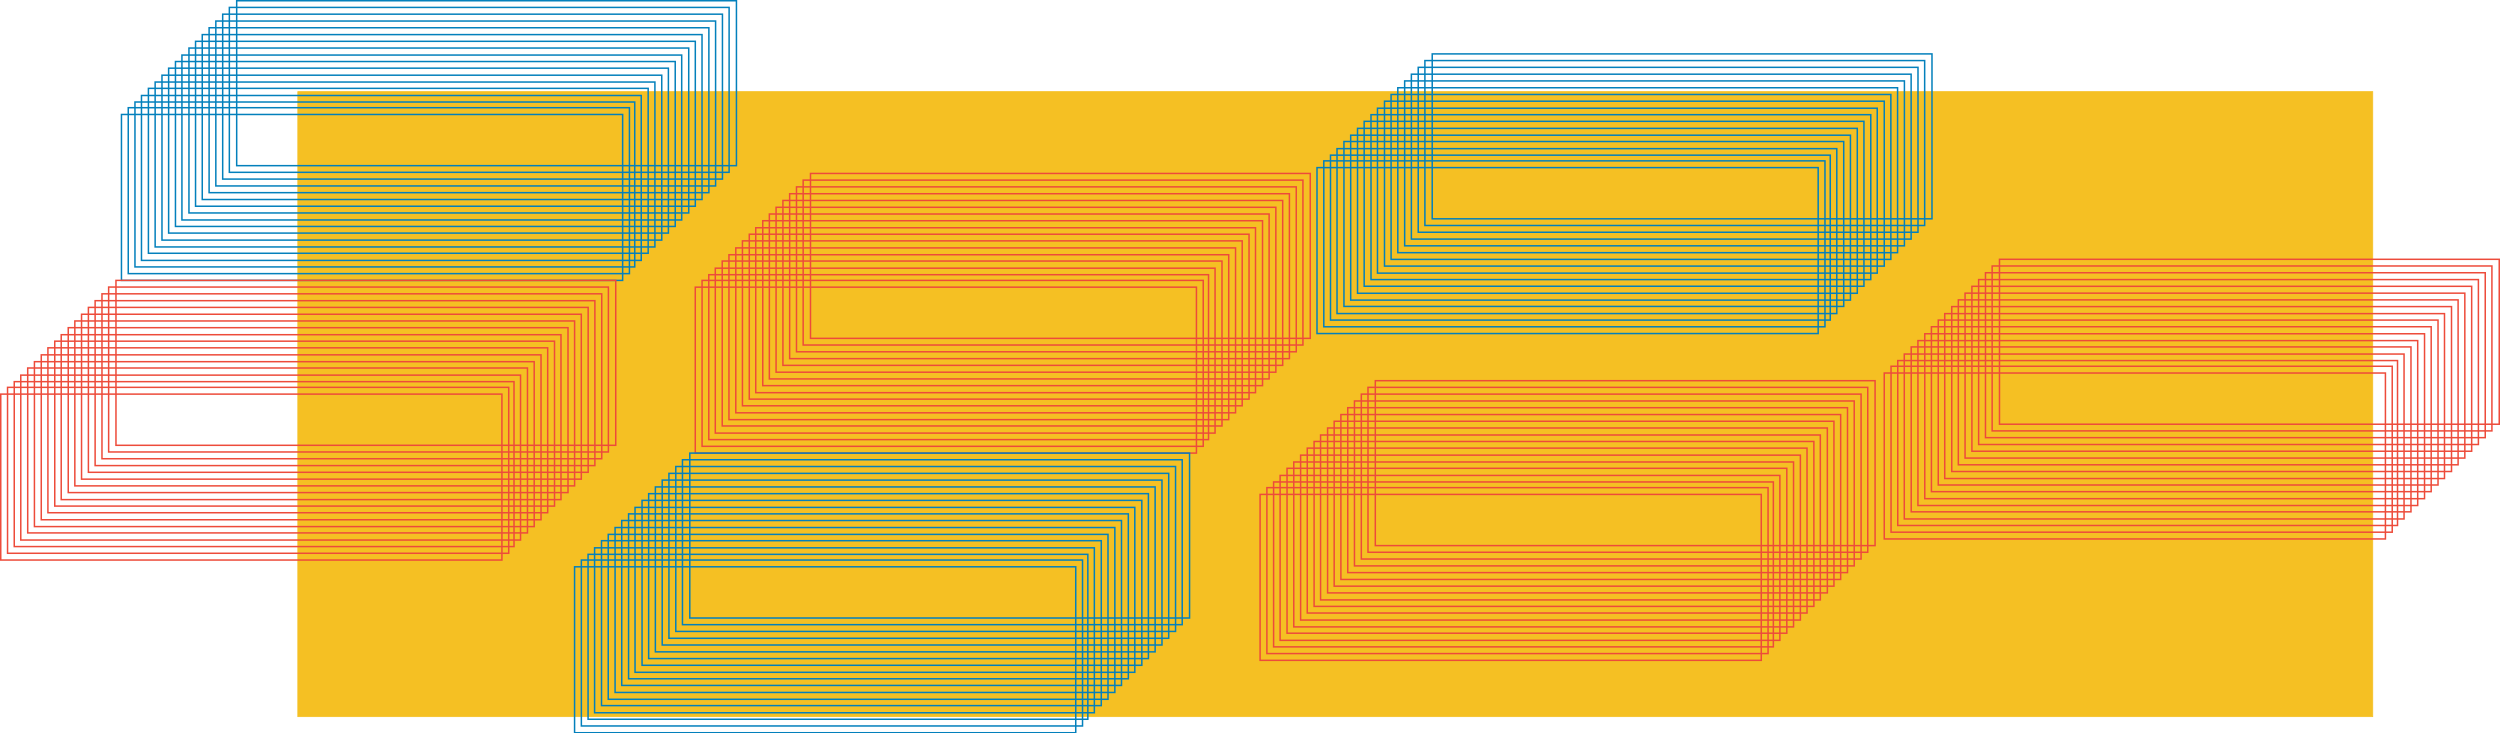 <svg xmlns="http://www.w3.org/2000/svg" viewBox="0 0 3327.8 976.35"><defs><style>.cls-1{fill:#f5c023;stroke:#f5c023;}.cls-1,.cls-2,.cls-3{stroke-miterlimit:10;}.cls-2,.cls-3{fill:none;stroke-width:2px;}.cls-2{stroke:#0380bc;}.cls-3{stroke:#ed4b3a;}</style></defs><title>Asset 66</title><g id="Layer_2" data-name="Layer 2"><g id="Layer_1-2" data-name="Layer 1"><rect class="cls-1" x="396.43" y="121.97" width="2762" height="832"/><rect class="cls-2" x="1753.09" y="223.12" width="667.12" height="220.87"/><rect class="cls-2" x="1762.13" y="214.12" width="667.12" height="220.87"/><rect class="cls-2" x="1771.06" y="206.54" width="665.25" height="219.52"/><rect class="cls-2" x="1779.74" y="197.86" width="665.25" height="219.52"/><rect class="cls-2" x="1788.96" y="188.37" width="665.25" height="219.52"/><rect class="cls-2" x="1797.92" y="179.96" width="665.25" height="219.52"/><rect class="cls-2" x="1807.02" y="170.86" width="665.25" height="219.52"/><rect class="cls-2" x="1815.87" y="161.51" width="665.25" height="219.52"/><rect class="cls-2" x="1824.97" y="152.65" width="665.25" height="219.52"/><rect class="cls-2" x="1833.58" y="144.05" width="665.25" height="219.52"/><rect class="cls-2" x="1842.93" y="134.7" width="665.25" height="219.52"/><rect class="cls-2" x="1851.7" y="125.76" width="665.25" height="219.52"/><rect class="cls-2" x="1860.64" y="116.81" width="665.25" height="219.52"/><rect class="cls-2" x="1869.76" y="107.7" width="665.25" height="219.52"/><rect class="cls-2" x="1878.7" y="98.75" width="665.25" height="219.52"/><rect class="cls-2" x="1887.83" y="89.63" width="665.25" height="219.52"/><rect class="cls-2" x="1896.7" y="80.63" width="665.25" height="219.52"/><rect class="cls-2" x="1906.46" y="71.75" width="665.25" height="219.52"/><rect class="cls-3" x="1677.34" y="658.12" width="667.12" height="220.87"/><rect class="cls-3" x="1686.38" y="649.11" width="667.12" height="220.87"/><rect class="cls-3" x="1695.31" y="641.54" width="665.25" height="219.52"/><rect class="cls-3" x="1703.99" y="632.86" width="665.25" height="219.52"/><rect class="cls-3" x="1713.21" y="623.36" width="665.25" height="219.52"/><rect class="cls-3" x="1722.16" y="614.95" width="665.25" height="219.52"/><rect class="cls-3" x="1731.27" y="605.85" width="665.25" height="219.52"/><rect class="cls-3" x="1740.12" y="596.5" width="665.25" height="219.52"/><rect class="cls-3" x="1749.22" y="587.65" width="665.25" height="219.52"/><rect class="cls-3" x="1757.83" y="579.04" width="665.25" height="219.52"/><rect class="cls-3" x="1767.17" y="569.7" width="665.25" height="219.52"/><rect class="cls-3" x="1775.95" y="560.75" width="665.25" height="219.52"/><rect class="cls-3" x="1784.89" y="551.81" width="665.25" height="219.52"/><rect class="cls-3" x="1794.01" y="542.69" width="665.25" height="219.52"/><rect class="cls-3" x="1802.95" y="533.75" width="665.25" height="219.52"/><rect class="cls-3" x="1812.08" y="524.62" width="665.25" height="219.52"/><rect class="cls-3" x="1820.95" y="515.62" width="665.25" height="219.52"/><rect class="cls-3" x="1830.71" y="506.75" width="665.25" height="219.52"/><rect class="cls-3" x="2508.17" y="496.54" width="667.12" height="220.87"/><rect class="cls-3" x="2517.22" y="487.54" width="667.12" height="220.87"/><rect class="cls-3" x="2526.14" y="479.96" width="665.25" height="219.52"/><rect class="cls-3" x="2534.83" y="471.28" width="665.25" height="219.52"/><rect class="cls-3" x="2544.05" y="461.79" width="665.25" height="219.52"/><rect class="cls-3" x="2553" y="453.38" width="665.25" height="219.52"/><rect class="cls-3" x="2562.1" y="444.28" width="665.25" height="219.52"/><rect class="cls-3" x="2570.96" y="434.93" width="665.25" height="219.52"/><rect class="cls-3" x="2580.06" y="426.07" width="665.25" height="219.52"/><rect class="cls-3" x="2588.67" y="417.47" width="665.25" height="219.52"/><rect class="cls-3" x="2598.01" y="408.12" width="665.25" height="219.52"/><rect class="cls-3" x="2606.78" y="399.18" width="665.25" height="219.52"/><rect class="cls-3" x="2615.73" y="390.23" width="665.25" height="219.52"/><rect class="cls-3" x="2624.84" y="381.12" width="665.25" height="219.52"/><rect class="cls-3" x="2633.79" y="372.17" width="665.25" height="219.52"/><rect class="cls-3" x="2642.91" y="363.05" width="665.25" height="219.52"/><rect class="cls-3" x="2651.79" y="354.05" width="665.25" height="219.52"/><rect class="cls-3" x="2661.55" y="345.17" width="665.25" height="219.52"/><rect class="cls-3" x="925.49" y="382.24" width="667.12" height="220.87"/><rect class="cls-3" x="934.54" y="373.24" width="667.12" height="220.87"/><rect class="cls-3" x="943.46" y="365.66" width="665.25" height="219.52"/><rect class="cls-3" x="952.14" y="356.98" width="665.25" height="219.52"/><rect class="cls-3" x="961.37" y="347.49" width="665.25" height="219.52"/><rect class="cls-3" x="970.32" y="339.08" width="665.25" height="219.52"/><rect class="cls-3" x="979.42" y="329.98" width="665.25" height="219.52"/><rect class="cls-3" x="988.28" y="320.63" width="665.25" height="219.52"/><rect class="cls-3" x="997.38" y="311.78" width="665.25" height="219.52"/><rect class="cls-3" x="1005.98" y="303.17" width="665.25" height="219.52"/><rect class="cls-3" x="1015.33" y="293.82" width="665.25" height="219.52"/><rect class="cls-3" x="1024.1" y="284.88" width="665.25" height="219.52"/><rect class="cls-3" x="1033.05" y="275.93" width="665.25" height="219.52"/><rect class="cls-3" x="1042.16" y="266.82" width="665.25" height="219.52"/><rect class="cls-3" x="1051.11" y="257.87" width="665.25" height="219.52"/><rect class="cls-3" x="1060.23" y="248.75" width="665.25" height="219.52"/><rect class="cls-3" x="1069.11" y="239.75" width="665.25" height="219.52"/><rect class="cls-3" x="1078.87" y="230.88" width="665.25" height="219.52"/><rect class="cls-2" x="764.82" y="754.48" width="667.12" height="220.87"/><rect class="cls-2" x="773.86" y="745.48" width="667.12" height="220.87"/><rect class="cls-2" x="782.79" y="737.9" width="665.25" height="219.52"/><rect class="cls-2" x="791.47" y="729.22" width="665.25" height="219.52"/><rect class="cls-2" x="800.69" y="719.73" width="665.25" height="219.52"/><rect class="cls-2" x="809.64" y="711.32" width="665.25" height="219.52"/><rect class="cls-2" x="818.74" y="702.22" width="665.25" height="219.52"/><rect class="cls-2" x="827.6" y="692.87" width="665.25" height="219.52"/><rect class="cls-2" x="836.7" y="684.02" width="665.25" height="219.52"/><rect class="cls-2" x="845.31" y="675.41" width="665.25" height="219.52"/><rect class="cls-2" x="854.65" y="666.06" width="665.25" height="219.52"/><rect class="cls-2" x="863.43" y="657.12" width="665.25" height="219.52"/><rect class="cls-2" x="872.37" y="648.17" width="665.25" height="219.52"/><rect class="cls-2" x="881.48" y="639.06" width="665.25" height="219.52"/><rect class="cls-2" x="890.43" y="630.11" width="665.25" height="219.52"/><rect class="cls-2" x="899.55" y="620.99" width="665.25" height="219.52"/><rect class="cls-2" x="908.43" y="611.99" width="665.25" height="219.52"/><rect class="cls-2" x="918.19" y="603.12" width="665.25" height="219.52"/><rect class="cls-2" x="161.68" y="152.37" width="667.12" height="220.87"/><rect class="cls-2" x="170.72" y="143.36" width="667.12" height="220.87"/><rect class="cls-2" x="179.65" y="135.79" width="665.25" height="219.52"/><rect class="cls-2" x="188.33" y="127.11" width="665.25" height="219.52"/><rect class="cls-2" x="197.55" y="117.61" width="665.25" height="219.52"/><rect class="cls-2" x="206.51" y="109.2" width="665.25" height="219.52"/><rect class="cls-2" x="215.61" y="100.1" width="665.25" height="219.52"/><rect class="cls-2" x="224.46" y="90.75" width="665.25" height="219.52"/><rect class="cls-2" x="233.56" y="81.9" width="665.25" height="219.52"/><rect class="cls-2" x="242.17" y="73.29" width="665.25" height="219.52"/><rect class="cls-2" x="251.52" y="63.95" width="665.25" height="219.52"/><rect class="cls-2" x="260.29" y="55" width="665.25" height="219.52"/><rect class="cls-2" x="269.23" y="46.06" width="665.25" height="219.52"/><rect class="cls-2" x="278.35" y="36.94" width="665.25" height="219.52"/><rect class="cls-2" x="287.29" y="28" width="665.25" height="219.52"/><rect class="cls-2" x="296.42" y="18.87" width="665.25" height="219.52"/><rect class="cls-2" x="305.29" y="9.87" width="665.25" height="219.52"/><rect class="cls-2" x="315.05" y="1" width="665.25" height="219.52"/><rect class="cls-3" x="1" y="524.61" width="667.12" height="220.87"/><rect class="cls-3" x="10.04" y="515.6" width="667.12" height="220.87"/><rect class="cls-3" x="18.97" y="508.03" width="665.25" height="219.52"/><rect class="cls-3" x="27.65" y="499.34" width="665.25" height="219.52"/><rect class="cls-3" x="36.88" y="489.85" width="665.25" height="219.52"/><rect class="cls-3" x="45.83" y="481.44" width="665.25" height="219.52"/><rect class="cls-3" x="54.93" y="472.34" width="665.25" height="219.52"/><rect class="cls-3" x="63.78" y="462.99" width="665.25" height="219.52"/><rect class="cls-3" x="72.88" y="454.14" width="665.25" height="219.52"/><rect class="cls-3" x="81.49" y="445.53" width="665.25" height="219.52"/><rect class="cls-3" x="90.84" y="436.18" width="665.25" height="219.52"/><rect class="cls-3" x="99.61" y="427.24" width="665.25" height="219.52"/><rect class="cls-3" x="108.55" y="418.3" width="665.25" height="219.52"/><rect class="cls-3" x="117.67" y="409.18" width="665.25" height="219.52"/><rect class="cls-3" x="126.61" y="400.24" width="665.25" height="219.52"/><rect class="cls-3" x="135.74" y="391.11" width="665.25" height="219.52"/><rect class="cls-3" x="144.61" y="382.11" width="665.25" height="219.52"/><rect class="cls-3" x="154.37" y="373.24" width="665.25" height="219.52"/></g></g></svg>